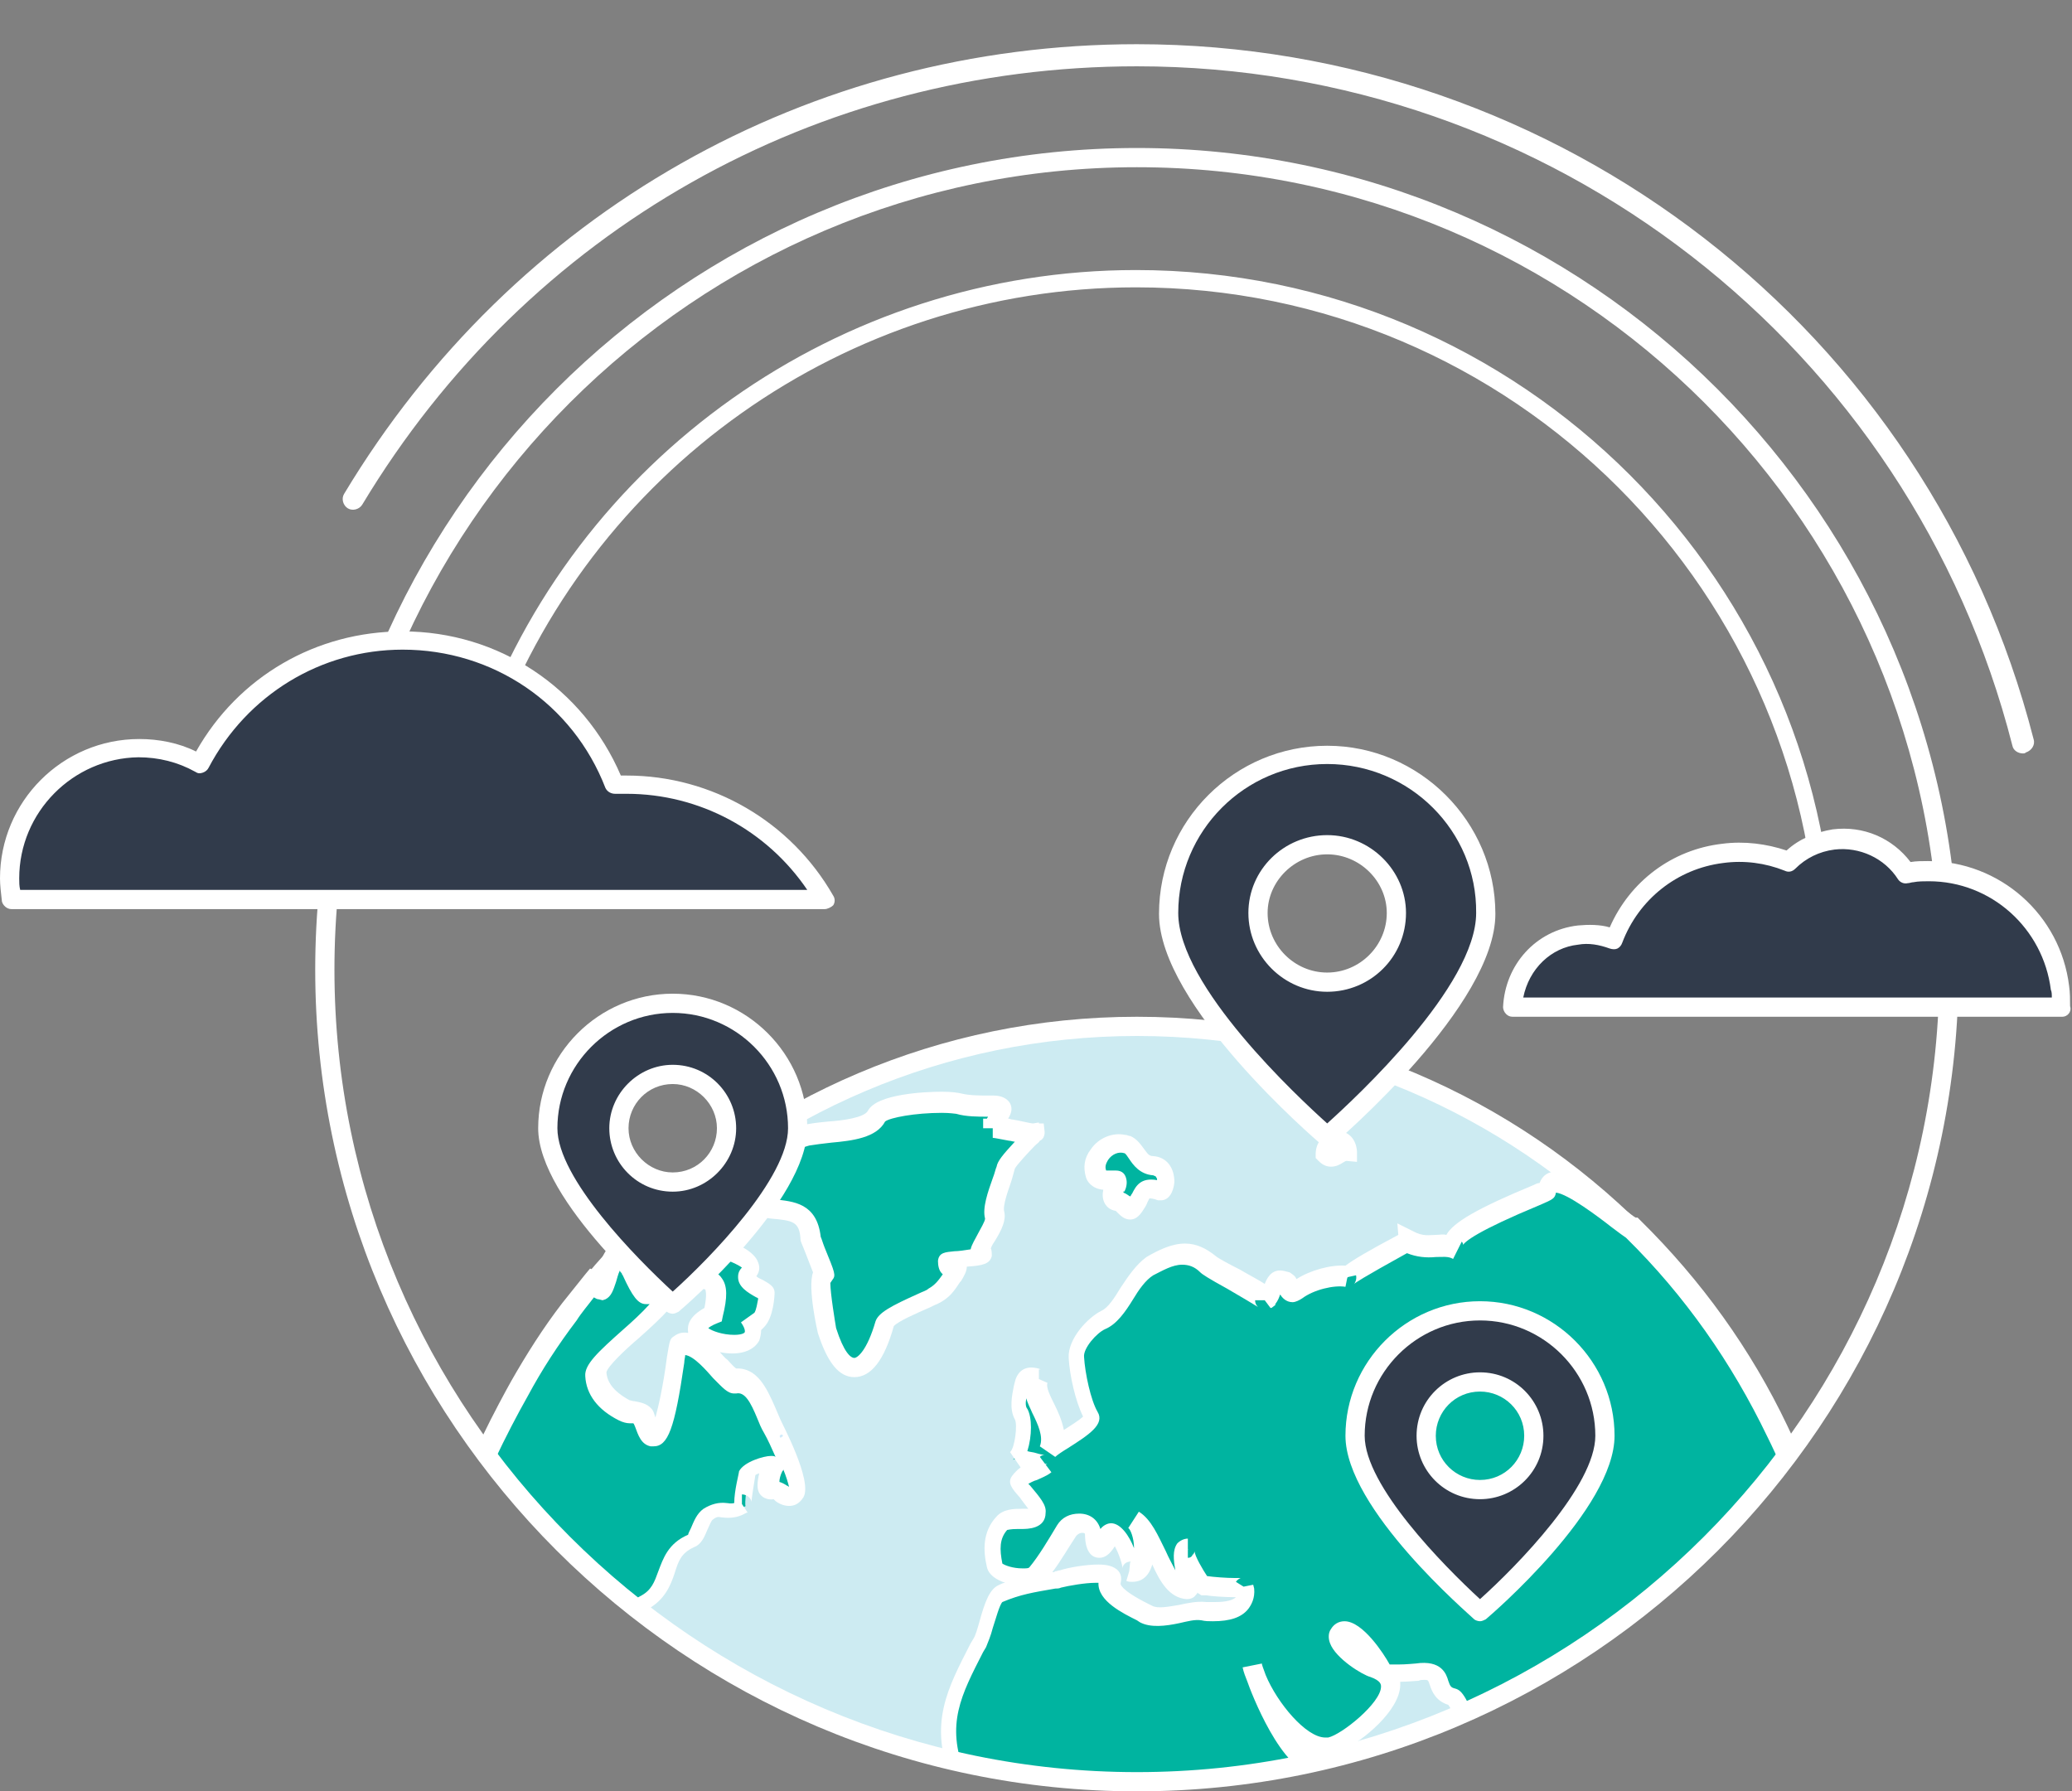 <?xml version="1.0" encoding="utf-8"?>
<!-- Generator: Adobe Illustrator 19.2.1, SVG Export Plug-In . SVG Version: 6.00 Build 0)  -->
<svg version="1.1" id="Layer_1" xmlns="http://www.w3.org/2000/svg" xmlns:xlink="http://www.w3.org/1999/xlink" x="0px" y="0px"
	 viewBox="0 0 215.6 186.4" style="enable-background:new 0 0 215.6 186.4;" xml:space="preserve">
<rect x="0" y="0" width="215.6" height="186.4" fill="#808080" stroke="none"/>
<style type="text/css">
	.st0{clip-path:url(#SVGID_1_);}
	.st1{fill:#CDEBF2;}
	.st2{fill:#FFFFFF;}
	.st3{fill:#69CBDF;}
	.st4{fill:#2D5972;}
	.st5{fill:#00B4A0;}
	.st6{fill:#D1EBFA;}
	.st7{fill:#313B4B;}
</style>
<g>
	<defs>
		<circle id="SVGID_3_" cx="118.3" cy="100.9" r="84.5"/>
	</defs>
	<clipPath id="SVGID_1_">
		<use xlink:href="#SVGID_3_"  style="overflow:visible;"/>
	</clipPath>
	<g class="st0">
		<g>
			<path class="st1" d="M118.3,106.8c-40.6,0-73.6,33-73.6,73.6c0,40.6,33,73.6,73.6,73.6c40.6,0,73.6-33,73.6-73.6
				C191.9,139.9,158.9,106.8,118.3,106.8z"/>
			<path class="st2" d="M118.3,255c-41.1,0-74.6-33.5-74.6-74.6c0-41.1,33.5-74.6,74.6-74.6c41.1,0,74.6,33.5,74.6,74.6
				C192.9,221.6,159.5,255,118.3,255z M118.3,107.8c-40,0-72.6,32.6-72.6,72.6c0,40,32.6,72.6,72.6,72.6c40,0,72.6-32.6,72.6-72.6
				C190.9,140.4,158.4,107.8,118.3,107.8z"/>
		</g>
		<g>
			<g>
				<path class="st3" d="M188.7,200.4c-1.3,0-3.7,1.4-4.6,2.4c-0.6,0.8-3.9,2.5-3.9,3.2c0,0.2-4,3.7-4.1,5.7
					c-0.2,2.4,0.6,7.6,3.4,6.9c3.3-0.8,4.6-5.2,5.9-8.2C186,209.4,189.3,200.4,188.7,200.4C187.8,200.5,188.9,200.4,188.7,200.4z"/>
				<g>
					<path class="st4" d="M179.1,219.8c-0.8,0-1.5-0.3-2.1-1c-1.7-1.8-1.9-5.8-1.8-7.1c0.1-1.7,2-3.7,3.7-5.6
						c0.2-0.2,0.3-0.3,0.4-0.5c0.2-0.7,1.1-1.3,2.5-2.3c0.5-0.4,1.3-0.9,1.5-1.1c0.9-1.1,3-2.3,4.6-2.7c0.1,0,0.2-0.1,0.3-0.1v0
						l0.1,0c0.1,0,0.2,0,0.3,0h1l0.1,1.9l-0.1,0c-0.5,3.1-3.2,9.5-3.3,9.6c-0.2,0.5-0.4,1-0.6,1.5c-1.2,2.9-2.6,6.4-5.9,7.2
						C179.6,219.7,179.3,219.8,179.1,219.8z M181.3,206.3c-0.1,0.3-0.3,0.5-0.9,1.2c-0.8,0.8-3.1,3.2-3.2,4.3
						c-0.1,1.7,0.3,4.6,1.3,5.6c0.4,0.4,0.6,0.4,0.9,0.3c2.3-0.6,3.5-3.5,4.5-6c0.2-0.5,0.4-1.1,0.7-1.6c0.5-1.1,2.3-6,3-8.4
						c-1,0.4-2.1,1.1-2.6,1.7c-0.4,0.4-1.1,0.9-1.9,1.5C182.5,205.4,181.5,206,181.3,206.3z"/>
				</g>
			</g>
			<g>
				<path class="st5" d="M67.2,202.3c-0.1,0.2,2.5,3.1,2.7,3.6c0.8,1.6,0.4,3,0.9,4.6c1.3,3.7-2.2,7.6-0.5,11.4
					c0.7,1.6-0.3,5.4,0,7.7c0.4,3.2,1.6,7.2,5.5,6.4c-2.2,0.4,0.3-6.8,0.3-6.7c0-1.2-0.9-3.3,0-4.4c1-1.2,3.5-2.6,3.9-3.9
					c0.5-1.5-0.1-2.9,2.2-2.9c1,0,1.4-3.1,2-3.5c1.3-1,0.7-3.1,2.3-4c2.1-1.2,2.1-2,2.4-4.5c0.4-3.1,2.8-5.1,3.6-8
					c0.3-4.2-3.7-3.3-6.2-5c-2.1-1.4-2.7-0.7-3.9-2.9c-0.8-1.4-3.3-3.3-4.6-4.3c-1.7-1.3-6.2-4.1-8.3-3.5c-1.5,0.5-5.3,4.5-6.2,0.8
					c-0.3-1.4-2.7-8.8-4.8-6.7c-3.2,3.1-4.7-3.8-1.3-5.9c0.9-0.5,3.4,0.5,3.9-0.2c1.2-1.9,3.7,2.5,4.1,2.6c0.1,0.1,0.9-5.7,2.1-6.3
					c3.1-1.6,1.6-5,5-6.4c0.8-0.3,0.8-2.2,1.7-2.8c1.4-1,2,0.2,3.6-0.8c-0.2,0.1,0.2-3,0.4-3.5c0.2-0.5,2.7-1.3,2.7-0.9
					c0,0.2-1.3,3.4,0,2.9c0.4-0.2,1.7,1.4,2.3,0.3c0.6-1-1.9-6.1-2.5-7.1c-1-1.9-1.7-5-3.9-4.7c-0.8,0.1-3.8-5.1-5.9-3.8
					c-0.2,0.1-1.2,9.7-2.5,9.4c-0.7-0.2-0.9-1.6-1.2-2c-0.4-0.6-1.3-0.3-1.9-0.6c-1.5-0.8-2.9-2-2.9-3.8c-0.1-2,10.7-8.8,7.4-10.2
					c3.1,1.3,5.9-0.9,4.6,4.3c-6.1,2.5,7.2,5.5,3.7,0.4c1.6,2.2,2-2.1,2-2.4c0-0.3-3-1.4-1.9-2.2c1.2-0.9-1.7-2.2-2.2-2.2
					c-0.8,0-4-2.8-5.2-2.1c-1.7,1-1.6-1.9-3.2,0.8c-1.1,1.9,1.4,3.7,0.1,5.1c-0.4,0.4-1.6-2.5-1.7-2.6c-2-3.2-2.4,2-3,2.3
					c-0.4-0.1-0.7-0.3-1.1-0.4c-0.8,1-1.6,2-2.4,3c-1.9,2.5-3.6,5.2-5.2,8c-3.1,5.4-13.5,25.7-6.6,30c0.1,0.1,0.1-1.9,0.2-2
					c0.5-0.4,2,3.5,2.1,3.8c0.5,2.6,1.8,3,4.3,3.8c3.6,1.2,5.6,3.9,8.6,5.6c4,2.1,2.6,3.5,1.6,7.7c-0.2,1,0.9,4.4,1.1,4.4
					C64.1,197.8,67.2,202.3,67.2,202.3C67.1,202.5,67.3,202.1,67.2,202.3z"/>
				<g>
					<path class="st2" d="M74.9,237.1c-2.1,0-4.7-1.3-5.5-7.4c-0.1-1.1,0-2.5,0.1-3.8c0.1-1.4,0.3-3,0-3.7c-1-2.3-0.4-4.5,0.1-6.6
						c0.4-1.7,0.9-3.4,0.4-4.9c-0.3-0.8-0.3-1.5-0.4-2.2c-0.1-0.8-0.1-1.5-0.5-2.2c-0.1-0.2-0.6-0.8-1-1.3c-0.3-0.3-0.5-0.6-0.7-0.9
						l0,0l-0.1-0.1c-0.2-0.3-0.4-0.5-0.6-0.7h0l-0.6-1l0,0c-2.4-3.6-1.9-4.5-1.8-4.9c0,0,0,0,0,0c-0.5-1.2-1-3.4-0.8-4.4
						c0.2-0.8,0.4-1.4,0.5-2c0.8-2.7,0.9-3.2-1.6-4.6c-1.3-0.7-2.5-1.6-3.5-2.5c-1.5-1.2-3-2.4-4.9-3c-2.4-0.8-4.3-1.4-5-4.6
						c-0.1-0.2-0.3-0.8-0.6-1.4c-0.2,0.2-0.4,0.3-0.8,0.3h-0.3l-0.3-0.2c-8.1-5,3.8-27,6.2-31.3c1.6-2.8,3.3-5.5,5.3-8.1
						c0.8-1,1.6-2,2.4-3l0.5-0.6l0.7,0.3c0,0,0.1,0,0.1,0.1c0-0.1,0-0.1,0-0.2c0.4-1.3,0.9-2.9,2.3-2.9c0.6,0,1.1,0.4,1.5,0.8
						c0-0.5,0.1-1.1,0.4-1.7c0.5-0.9,1.1-1.7,2-1.7c0.5,0,0.9,0.3,1.1,0.5c0.1,0,0.2,0.1,0.2,0.1c0,0,0.1,0,0.2-0.1
						c0.3-0.2,0.6-0.2,0.9-0.2c1.1,0,2.3,0.8,3.5,1.5c0.5,0.3,1.1,0.7,1.3,0.7c0.6,0,2.9,0.9,3.3,2.2c0.2,0.5,0.1,1-0.2,1.4
						c0.2,0.2,0.5,0.3,0.7,0.4c0.7,0.4,1.2,0.7,1.2,1.3c0,0.3-0.1,2.6-1.1,3.6c-0.1,0.1-0.2,0.2-0.3,0.3c0,0.4-0.1,0.8-0.2,1.1
						c-0.6,1.1-2.1,1.6-4.1,1.2c0.3,0.3,0.5,0.6,0.8,0.8c0.3,0.3,0.6,0.7,0.9,0.9c2.2-0.1,3.2,2.1,4,3.9c0.2,0.5,0.4,0.9,0.6,1.4
						c0.1,0.3,3.4,6.4,2.4,8.1c-0.5,0.8-1.1,0.9-1.5,0.9c-0.6,0-1.2-0.3-1.5-0.6c0,0-0.1-0.1-0.1-0.1c-0.5,0.1-1.1-0.1-1.4-0.5
						c-0.4-0.5-0.3-1.3-0.1-2.2c-0.2,0.1-0.3,0.1-0.4,0.2c-0.1,0.6-0.4,2.4-0.4,2.8c0-0.3-0.4-0.8-1-0.8l0,1l0.6,0.9c0,0,0,0-0.1,0
						l-0.2,0.1c-0.7,0.4-1.5,0.5-2.3,0.4c-0.3,0-0.5-0.2-1,0.2c-0.2,0.1-0.4,0.7-0.6,1.1c-0.3,0.7-0.6,1.5-1.4,1.8
						c-1.3,0.6-1.6,1.4-2,2.7c-0.4,1.2-1,2.8-2.9,3.8c-0.2,0.2-0.6,1.2-1.3,4.7c-0.2,1.1-0.4,1.7-1.2,1.7h-0.2l-0.2-0.1
						c-0.3-0.1-0.5-0.4-0.9-1c-0.9-1.2-1.5-1.9-1.9-2c-0.5,0.7-1.3,0.7-1.6,0.7c-0.4,0-0.8-0.1-1.2-0.1c-0.4,0-0.8-0.1-1.1-0.1
						c-0.2,0-0.3,0-0.3,0c-1.3,0.8-1.7,2.7-1.3,4c0.1,0.5,0.4,0.8,0.6,0.8c0.1,0,0.4,0,0.9-0.5c0.5-0.5,1.1-0.6,1.5-0.6
						c3,0,5,7.8,5,7.9c0.2,0.8,0.5,0.8,0.6,0.8c0.7,0,1.8-0.8,2.6-1.3c0.7-0.4,1.3-0.8,1.8-1c0.3-0.1,0.7-0.1,1-0.1
						c3.1,0,8,3.6,8.2,3.8c1.9,1.4,4.1,3.2,4.9,4.6c0.6,1.2,0.9,1.3,1.7,1.6c0.5,0.2,1.1,0.5,1.9,1c0.7,0.4,1.6,0.7,2.4,0.9
						c1.9,0.5,4.5,1.3,4.3,5l0,0.2c-0.4,1.4-1.1,2.6-1.8,3.8c-0.8,1.3-1.5,2.6-1.7,4l0,0.1c-0.3,2.4-0.5,3.8-2.9,5.2
						c-0.5,0.3-0.6,0.7-0.8,1.5c-0.2,0.8-0.5,1.8-1.4,2.4c0,0.1-0.2,0.6-0.4,1c-0.4,1.3-0.9,2.7-2.2,2.7c-0.9,0-0.9,0-1,1
						c-0.1,0.4-0.1,0.8-0.2,1.2c-0.3,1.1-1.5,2-2.6,2.9c-0.6,0.5-1.1,0.9-1.4,1.3c-0.3,0.4-0.1,1.5,0,2.3c0.1,0.5,0.2,1,0.2,1.5l0,1
						l-0.3,0c-0.5,1.5-1.2,4.3-0.9,4.9c0-0.1-0.2-0.2-0.3-0.2l0.4,2C75.7,237.1,75.3,237.1,74.9,237.1z M68.4,202.4
						c0.3,0.4,0.8,1,1.2,1.4c0.8,1,1.1,1.4,1.3,1.7c0.6,1.1,0.6,2.1,0.7,3c0,0.6,0.1,1.2,0.3,1.7c0.7,2.1,0.2,4.1-0.3,6
						c-0.5,1.9-0.9,3.6-0.2,5.3c0.5,1.1,0.4,2.8,0.2,4.6c-0.1,1.2-0.2,2.4-0.1,3.3c0.4,3.1,1.2,4.9,2.6,5.5
						c-0.1-1.9,0.8-4.7,1.2-5.7c0-0.3-0.1-0.6-0.2-1c-0.2-1.3-0.6-2.8,0.4-3.9c0.4-0.5,1.1-1,1.7-1.6c0.8-0.6,1.8-1.5,2-2
						c0.1-0.3,0.1-0.6,0.2-0.9c0.2-1,0.4-2.6,2.7-2.7c0.2-0.3,0.4-1,0.6-1.4c0.3-0.9,0.5-1.6,1.1-2c0.3-0.2,0.4-0.7,0.6-1.3
						c0.2-0.9,0.6-2.1,1.8-2.8c1.6-0.9,1.6-1.3,1.9-3.7c0.2-2,1.1-3.5,2-4.9c0.6-1.1,1.2-2.1,1.6-3.2c0.1-1.9-0.8-2.2-2.8-2.8
						c-0.9-0.3-2-0.6-3-1.2c-0.6-0.4-1.1-0.6-1.5-0.8c-1.1-0.5-1.8-0.8-2.7-2.5c-0.5-0.8-1.9-2.2-4.3-4c-1.7-1.3-5.2-3.4-7-3.4
						c-0.2,0-0.3,0-0.4,0.1c-0.2,0.1-0.8,0.4-1.3,0.8c-1.1,0.7-2.3,1.5-3.4,1.6c2.1,1.7,1.6,3.5,0.9,5.8c-0.2,0.6-0.3,1.2-0.5,1.9
						c-0.1,0.6,0.6,3.1,0.9,3.6c-0.1-0.1-0.3-0.4-0.8-0.4l0.1,2c0.3,0,0.5-0.3,0.5-0.5c0,0.2,0.3,1.1,1.2,2.5l0.4,0.6h0.1l0.6,0.9
						l0,0L68.4,202.4L68.4,202.4z M47.9,171.3c1.6,0,3,4.6,3,4.7c0.4,1.9,1.1,2.3,3.6,3.1c2.3,0.7,3.9,2.1,5.5,3.4
						c0.8,0.6,1.5,1.2,2.4,1.8c-0.1-0.2-0.2-0.4-0.2-0.7c-0.6-2.5-2.2-6.1-3-6.3c0,0,0,0-0.1,0.1c-0.7,0.7-1.5,1.1-2.3,1.1
						c-1.2,0-2.1-0.8-2.5-2.3c-0.6-2,0-4.9,2.2-6.3c0.4-0.2,0.8-0.3,1.3-0.3c0.4,0,0.9,0.1,1.3,0.1c0.4,0.1,0.9,0.1,1.1,0.1
						c0.4-0.5,0.9-0.7,1.4-0.7c1,0,1.9,0.8,2.8,1.9c0.6-2.8,1.2-4.4,2.2-4.9c1.2-0.6,1.5-1.5,1.9-2.6c0.5-1.3,1-2.9,3.1-3.8
						c0-0.1,0.2-0.5,0.3-0.7c0.3-0.7,0.6-1.5,1.3-2c0.8-0.5,1.6-0.7,2.4-0.6c0.2,0,0.4,0.1,0.8,0c0-1.3,0.5-3.1,0.5-3.3
						c0.5-1,2.6-1.6,3.3-1.6c0.2,0,0.4,0,0.5,0.1c-0.4-0.9-0.8-1.8-1.2-2.5c-0.3-0.5-0.5-1-0.7-1.5c-0.7-1.7-1.3-2.8-2.2-2.6l-0.2,0
						c-0.7,0-1.2-0.6-2.2-1.6c-0.7-0.8-2-2.3-2.9-2.4c0,0.2-0.1,0.5-0.1,0.8c-1,6.9-1.7,8.7-3.2,8.7l-0.3,0c-1-0.2-1.3-1.2-1.6-2
						c-0.1-0.2-0.1-0.3-0.2-0.4c0,0-0.3,0-0.4,0c-0.3,0-0.7-0.1-1.1-0.3c-2.2-1.1-3.4-2.7-3.5-4.6c-0.1-1.2,1.3-2.5,4-4.9
						c0.8-0.7,1.9-1.7,2.7-2.6l-0.4,0c-0.8,0-1.4-0.8-2.4-3c-0.1-0.1-0.1-0.2-0.1-0.2c-0.1-0.1-0.2-0.2-0.2-0.3
						c-0.2,0.4-0.3,0.9-0.4,1.2c-0.3,0.9-0.5,1.5-1.1,1.8l-0.3,0.1l-0.4-0.1c-0.2,0-0.3-0.1-0.5-0.2c-0.6,0.8-1.3,1.6-1.8,2.4
						c-1.9,2.5-3.6,5.1-5.1,7.9c-4.3,7.6-10.8,21.9-8.2,27.2c0.1-0.2,0.2-0.4,0.4-0.5l0.3-0.2L47.9,171.3z M81.1,154.2
						c0.3,0.1,0.5,0.2,0.8,0.4c0.1,0,0.1,0.1,0.2,0.1c-0.1-0.4-0.3-1.1-0.6-1.8c0,0.1,0,0.1-0.1,0.2
						C81.2,153.5,81.1,153.9,81.1,154.2z M71.1,133.9c-0.4,1.4-2.1,3.1-4.7,5.4c-1.3,1.1-3.2,2.9-3.3,3.5c0.1,1.5,1.5,2.4,2.4,2.9
						c0.1,0,0.3,0.1,0.5,0.1c0.5,0.1,1.3,0.2,1.8,0.8c0.2,0.2,0.3,0.6,0.4,0.9c0.3-1.1,0.8-3.2,1.2-6.3c0.3-1.8,0.3-1.9,0.8-2.2
						c0.4-0.3,0.9-0.4,1.4-0.3c0,0,0,0,0-0.1c-0.1-0.7,0.1-1.6,1.7-2.5c0.3-1.5,0.1-1.8,0.1-1.9c-0.1-0.1-0.8-0.2-1.2-0.2
						C71.9,134,71.5,133.9,71.1,133.9z M73.7,138.2c0.4,0.3,1.5,0.7,2.7,0.7c0.8,0,1.1-0.2,1.1-0.3l0,0c0,0,0.1-0.3-0.4-1l1.4-1
						c0.2-0.3,0.3-1,0.4-1.5c-0.1,0-0.1-0.1-0.2-0.1c-0.9-0.5-1.9-1.1-1.9-2.1c0-0.2,0-0.6,0.4-1c-0.4-0.3-1.1-0.6-1.4-0.7
						c0,0,0,0,0,0c-0.5,0-1.1-0.3-2.2-1c-0.7-0.5-2-1.2-2.5-1.2c-0.3,0.2-0.7,0.3-1.1,0.3c-0.6,0-1-0.2-1.3-0.4
						c-0.1,0.1-0.2,0.3-0.4,0.6c-0.3,0.5-0.1,1,0.2,1.9c0.3,0.8,0.7,1.9,0.2,2.9c0.3-0.4,0.6-0.8,0.6-1c0,0,0,0,0,0.1l0.7-1.8
						c0.8,0.3,1.6,0.4,2.4,0.4c1,0.1,2.1,0.1,2.7,1c0.6,0.8,0.6,2,0.1,4l-0.1,0.5l-0.5,0.2C74.1,137.9,73.8,138.1,73.7,138.2z"/>
				</g>
			</g>
			<g>
				<path class="st3" d="M70.8,126.4c3.5-0.6,2.5-3.5,6-4.9c1.3-0.5,5.4-5.4,6.3-5.3c-1.4-0.2-4.9,2.5-6,3.2
					c-3.2,2.2-6.2,4.6-9.1,7.3C69,126.7,69.9,126.6,70.8,126.4C71.7,126.3,70.3,126.5,70.8,126.4z"/>
				<g>
					<path class="st4" d="M65.3,128l2.1-2c2.9-2.7,6-5.2,9.2-7.4c0.3-0.2,0.7-0.5,1.2-0.8c2.2-1.5,4.2-2.7,5.5-2.6l-0.3,2
						c0.2,0,0.3,0,0.3,0c-0.4,0.2-1.8,1.5-2.7,2.4c-1.6,1.6-2.6,2.5-3.4,2.8c-1.4,0.5-1.9,1.3-2.4,2.2c-0.7,1-1.4,2.2-3.3,2.6
						c-0.2,0.1-0.4,0.1-0.7,0.1c-0.9,0.1-1.8,0.2-2.6,0.3L65.3,128z M73,123.7c-0.7,0.5-1.3,1.1-2,1.7
						C72.1,125.1,72.5,124.5,73,123.7z"/>
				</g>
			</g>
			<g>
				<path class="st5" d="M124.1,218.1c3.2-1.9,5.3-7.2,6.5-10.5c0.8-2.1,1.9-3.7,2.4-6c0.5-2.6-0.2-5.8,1.4-8.1
					c1.1-1.7,2.5-3.1,3.6-4.8c0.5-0.8,2-7.6-0.1-5.5c-2.7,2.8-7.3-8.2-7.6-9.9c0.5,2.9,4.9,9.1,8,8.4c2.2-0.5,9.8-6.7,4.5-8.2
					c-0.8-0.2-4.2-2.4-3.5-3.6c1-1.7,4.2,3.3,4.6,4c0.2,0.4,3.1,0.2,3.5,0.1c3.2-0.5,1.5,2.1,3.7,2.6c0.9,0.2,4.3,10.8,5.1,9.2
					c1.6-3,2.5-7.1,5.4-8.9c3.1-1.9,2.6,1.9,3.8,3.3c1,1.1,3.7,2.6,2.8,4.8c-0.8,1.6,2.9,5.6,3.4,4.8c1.4-1.9-2.7-3.9-2-6.3
					c-0.1,0.4,4.9,3.5,5.2-1c0.1-1.2,1.5-3.3,0.9-4.4c-0.7-1.4,1.4-1.7,2.3-2.6c1.8-1.8,4.1-4.4,3.3-7.1c-0.3-1.2-1.2-2.2-1.4-3.4
					c-0.2-1.3,1.8-1.4,1.6-2.6c0,0.1,1.9,3.1,1.9,3.1c1.7,0.8,2.2-5.7,2.4-6.2c0.4-1,1.6-1.9,2.1-2.7c-0.9-2.6-1.9-5.1-3.1-7.5
					c-3.7-7.8-8.9-15-15.1-21.1c-0.5,0-8.6-7.3-8.9-3.9c0,0.1-12.2,4.5-9.2,6c-1.8-0.9-3,0.4-5.2-0.8c0,0-6.7,3.6-6.2,3.7
					c-1.6-0.3-4,0.4-5.3,1.4c-0.8,0.6-0.9-0.6-1.4-0.8c-1.4-0.7-1,1.1-1.8,1.7c0.2-0.2-5.6-3.2-6-3.7c-2-1.8-3.9-1.1-6,0.2
					c-2,1.2-3,4.8-4.9,5.6c-1.2,0.5-2.9,2.5-2.8,3.9c0.1,1.8,0.8,4.7,1.6,6.1c0.4,0.7-3.5,2.7-4.2,3.4c0.9-2.6-2.3-5.5-1.5-7.3
					c0,0.1-1.3-0.8-1.6,0.5c-0.2,0.9-0.6,2.3-0.1,3.1c0.5,0.9,0.2,4-0.8,4.8c0.6-0.4,3.4,0.6,3.6,0.4c-1,0.7-2.3,0.7-3.2,1.9
					c-0.2,0.2,2.1,2.3,2.1,3.1c0,1.3-2.8,0.2-3.7,1.2c-1.2,1.3-1.1,2.8-0.7,4.5c0.2,1.1,3.9,1.5,4.5,0.8c1-1.3,2.2-3.1,3.1-4.5
					c0.7-1.2,2.7-1,2.7,0.4c0.1,2.7,1.2,1.1,1.7,0.1c0.8-1.5,3,4.2,2,3.9c2.1,0.7,2.2-4.6,0.6-5.5c2.3,1.4,3,7.3,5.5,7.4
					c0.8,0-1.2-4.4,0.2-4.4c-1.1,0,1,3.5,1.6,3.9c0,0,4.4,0.4,4.3,0c0.6,2.8-2.6,2.8-4.3,2.7c-1.9-0.2-4.3,1.1-6,0.3
					c-1-0.5-4.2-1.9-3.8-3.4c0.5-1.5-4.9-0.2-5.7-0.1c-2.3,0.4-3.7,0.6-5.7,1.5c-1,0.4-1.6,4-2.2,5.1c-2.5,4.9-4.4,8.2-2.2,13.9
					c0.7,1.8,2.4,3.8,4.4,4.1c2.6,0.4,3.3-1.4,5.3-1.2c4.8,0.5,3.9,3,4.7,6.8c0.4,2,1.6,4,1.8,6.1c0.3,3.2-0.9,4.8,0.5,8
					C117.8,211.5,118.4,221.4,124.1,218.1C125,217.5,123.1,218.6,124.1,218.1z"/>
				<g>
					<path class="st2" d="M122,219.7L122,219.7c-3.6,0-4.8-4.7-5.6-8.2c-0.2-1-0.5-2-0.7-2.5c-0.9-2.2-0.8-3.8-0.6-5.3
						c0.1-0.9,0.2-1.8,0.1-2.9c-0.1-1-0.5-2.1-0.9-3.2c-0.3-0.9-0.7-1.9-0.9-2.8c-0.2-0.8-0.3-1.6-0.4-2.2c-0.3-2.5-0.5-3.5-3.5-3.8
						c-0.1,0-0.1,0-0.2,0c-0.5,0-0.9,0.2-1.4,0.5c-0.9,0.4-1.9,1-3.7,0.7c-2.4-0.4-4.4-2.7-5.2-4.7c-2.4-6-0.4-9.6,2-14.3l0.3-0.5
						c0.2-0.3,0.4-1,0.6-1.7c0.6-2.2,1.1-3.5,2.1-3.9c0.2-0.1,0.4-0.2,0.6-0.2c-0.9-0.3-1.7-0.8-1.9-1.6c-0.4-1.7-0.5-3.7,1-5.3
						c0.7-0.8,1.9-0.8,2.6-0.8l0.4,0c0.1,0,0.2,0,0.3,0c-0.3-0.4-0.7-0.9-0.9-1.2c-0.8-0.9-1.3-1.5-0.8-2.2c0.3-0.4,0.6-0.7,0.9-0.9
						l-1.1-1.6c0.5-0.4,0.8-2.9,0.5-3.4c-0.6-1.1-0.3-2.5-0.1-3.5l0.1-0.4c0.2-0.9,0.8-1.5,1.7-1.5c0.4,0,0.8,0.1,1,0.2
						c0,0-0.1,0-0.2,0l0,0v1l0.9,0.4c-0.2,0.4,0.3,1.4,0.7,2.2c0.4,0.8,0.8,1.7,1,2.7c0.6-0.4,1.6-1,2-1.4c-0.8-1.6-1.4-4.3-1.5-6.1
						c-0.1-2,2-4.2,3.4-4.9c0.7-0.3,1.4-1.4,2-2.4c0.8-1.2,1.6-2.4,2.7-3.2c1.2-0.7,2.6-1.4,4-1.4c1.2,0,2.2,0.5,3.2,1.3
						c0.2,0.2,1.5,0.9,2.5,1.4c1.2,0.7,2,1.1,2.6,1.5c0.2-0.5,0.6-1.4,1.6-1.4c0.3,0,0.6,0.1,1,0.2c0.3,0.2,0.6,0.4,0.7,0.7
						c1.4-0.9,3.5-1.5,5.1-1.4c0.8-0.6,2.3-1.5,5.5-3.2l-0.1-1.2l1.6,0.8c1.1,0.6,1.7,0.4,2.4,0.4c0.4,0,0.7-0.1,1.1,0
						c0.7-1.3,3.3-2.8,9.1-5.2c0.2-0.1,0.4-0.2,0.6-0.2c0.3-0.8,0.9-1.2,1.8-1.2c1.7,0,4.4,1.9,7.1,4c0.4,0.3,0.9,0.7,1.1,0.8h0.2
						l0.3,0.3c6.3,6.2,11.5,13.4,15.3,21.4c1.2,2.5,2.2,5,3.1,7.6l0.2,0.5l-0.3,0.4c-0.3,0.4-0.6,0.8-1,1.2c-0.4,0.5-0.9,1-1.1,1.4
						c0,0.1-0.1,0.4-0.1,0.8c-0.5,3.3-1.1,6-2.9,6c-0.2,0-0.5-0.1-0.7-0.2c-0.3-0.1-0.9-1.1-1.5-2.1c-0.1,0.1-0.1,0.1-0.2,0.1
						c-0.1,0.1-0.4,0.3-0.4,0.4c0.1,0.5,0.3,1.1,0.6,1.6c0.3,0.5,0.5,1,0.7,1.6c1,3.6-2.2,6.7-3.5,8.1c-0.4,0.4-0.9,0.7-1.4,0.9
						c-0.2,0.1-0.6,0.3-0.8,0.5c0.5,1.1,0,2.4-0.4,3.6c-0.2,0.5-0.4,1.1-0.4,1.4c-0.1,2.1-1.2,3.4-3,3.4c-0.5,0-1-0.1-1.5-0.3
						c0.1,0.2,0.2,0.3,0.3,0.5c0.8,1.1,2,2.7,0.8,4.3c-0.2,0.3-0.6,0.5-1,0.5c-1.3,0-2.9-2.1-3.5-2.9c-0.9-1.4-1.1-2.6-0.7-3.4
						c0.4-0.8-0.2-1.5-1.6-2.7c-0.4-0.3-0.7-0.6-1-1c-0.5-0.6-0.8-1.4-1-2.1c-0.1-0.4-0.4-1.2-0.6-1.3c-0.1,0-0.4,0-0.9,0.4
						c-1.8,1.1-2.8,3.5-3.7,5.7c-0.4,0.9-0.8,1.9-1.3,2.8c-0.2,0.4-0.7,0.7-1.1,0.7c-1.2,0-1.9-1.4-3.7-5.8
						c-0.6-1.3-1.3-3.1-1.7-3.6c-1.3-0.4-1.7-1.4-1.9-2c-0.2-0.6-0.2-0.6-0.6-0.6c-0.2,0-0.4,0-0.6,0.1c-0.3,0-1.1,0.1-1.9,0.1
						c0,0.1,0,0.3,0,0.4c-0.1,2.6-3.8,5.7-6.1,6.8c0,0.1,0.1,0.1,0.1,0.2c0.8,1.4-0.4,6-0.9,6.7c-0.6,0.9-1.3,1.8-1.9,2.6
						c-0.6,0.8-1.2,1.5-1.7,2.3c-0.9,1.3-0.9,3-1,4.8c0,1-0.1,2-0.2,2.9c-0.3,1.6-0.9,3-1.5,4.2c-0.3,0.6-0.6,1.3-0.9,2
						c-1.2,3-3.3,8.6-6.7,10.8l0,0l-0.1,0.1c0,0-0.1,0.1-0.1,0.1l0,0h0l0,0l0,0c0,0,0,0,0,0h0c-0.1,0-0.1,0.1-0.2,0.1l0,0l0,0
						c-0.1,0-0.1,0.1-0.2,0.1C123.4,219.5,122.6,219.7,122,219.7z M109.3,186.8c0.1,0,0.3,0,0.4,0c4.6,0.4,4.9,2.9,5.3,5.5
						c0.1,0.7,0.2,1.3,0.3,2.1c0.2,0.8,0.5,1.7,0.8,2.5c0.4,1.2,0.9,2.4,1,3.6c0.1,1.3,0,2.4-0.1,3.4c-0.2,1.4-0.3,2.6,0.5,4.3
						c0.3,0.7,0.5,1.7,0.8,2.8c0.7,2.7,1.6,6.7,3.7,6.7l0,0c0.4,0,0.9-0.2,1.5-0.5l0.2-0.1c2.9-1.8,4.9-7.1,6-9.9
						c0.3-0.8,0.6-1.5,0.9-2.1c0.6-1.2,1.1-2.3,1.4-3.7c0.1-0.8,0.2-1.7,0.2-2.6c0.1-1.9,0.1-4.1,1.3-5.8c0.6-0.8,1.2-1.6,1.8-2.4
						c0.7-0.8,1.3-1.6,1.8-2.5c0.3-0.5,0.7-2.5,0.8-3.8c-0.4,0.2-0.8,0.3-1,0.3c-3.5,0-6.8-8.7-7.1-9.6c-0.2-0.5-0.4-1-0.5-1.5
						l2-0.4c0,0.1,0.1,0.4,0.4,1.2c1.2,2.9,4.2,6.5,6.2,6.5c0.1,0,0.2,0,0.3,0c1.4-0.3,5.5-3.6,5.5-5.3c0-0.2,0-0.6-1.1-1
						c-0.8-0.2-3.6-1.9-4.2-3.5c-0.2-0.5-0.2-1.1,0.1-1.5c0.3-0.5,0.8-0.8,1.4-0.8c1.9,0,4.1,3.4,4.7,4.5c0.2,0,0.4,0,0.9,0
						c0.8,0,1.7-0.1,1.8-0.1c2.7-0.4,3.2,1.1,3.4,1.8c0.2,0.6,0.3,0.7,0.7,0.8c0.8,0.2,1.2,1,2.8,4.7c0.5,1.1,1.2,2.9,1.8,3.9
						c0.2-0.5,0.5-1,0.7-1.6c1.1-2.6,2.2-5.2,4.5-6.7c0.7-0.5,1.4-0.7,1.9-0.7c1.7,0,2.2,1.7,2.5,2.8c0.2,0.5,0.3,1.1,0.6,1.4
						c0.2,0.2,0.5,0.5,0.8,0.8c0.8,0.7,2,1.7,2.3,3.1l1.2,0.3c0.1-0.4-0.1-0.7-0.1-0.7c0.2,0.2,1.4,0.9,2.3,0.9c0.3,0,0.9,0,1-1.5
						c0-0.6,0.3-1.2,0.5-1.9c0.2-0.5,0.6-1.7,0.5-1.9c-0.9-1.8,0.8-2.7,1.6-3.2c0.4-0.2,0.7-0.4,0.9-0.6c1.7-1.7,3.6-4,3-6.1
						c-0.1-0.4-0.3-0.8-0.6-1.3c-0.3-0.7-0.7-1.4-0.8-2.2c-0.2-1.2,0.7-1.8,1.2-2.2c0.1-0.1,0.4-0.3,0.4-0.4c0,0,0,0,0,0l1-0.2
						l0.9-0.5c0.1,0.2,0.9,1.4,1.4,2.2c0.3-0.7,0.6-2,0.9-3.9c0.1-0.8,0.2-1.1,0.3-1.3c0.3-0.7,0.9-1.3,1.4-1.9
						c0.2-0.2,0.4-0.4,0.5-0.6c-0.8-2.3-1.8-4.7-2.9-6.9c-3.7-7.7-8.6-14.7-14.7-20.7c-0.3-0.2-0.7-0.5-1.5-1.1
						c-1.4-1.1-4.6-3.5-5.8-3.6c0,0,0,0,0,0c-0.1,0.6-0.3,0.7-1.7,1.3c-6.5,2.7-7.8,3.8-8,4.2c0.1-0.1,0-0.3-0.1-0.4l-0.9,1.8
						c-0.5-0.3-1.1-0.2-1.8-0.2c-1,0.1-2,0-3-0.4c-4.7,2.6-5.4,3.1-5.5,3.2c0.1-0.1,0.3-0.5,0.2-0.9l-0.9,0.2l-0.2,1
						c-1.2-0.2-3.3,0.3-4.5,1.2c-0.3,0.2-0.7,0.4-1,0.4c-0.7,0-1.1-0.5-1.3-0.8c-0.1,0.3-0.2,0.6-0.5,1l0,0.1l-0.4,0.3
						c0,0,0,0-0.1,0l-0.6-0.8l-1,0c0,0.4,0.2,0.6,0.3,0.7c-0.3-0.2-2-1.2-3.2-1.9c-2-1.1-2.6-1.5-2.8-1.7c-0.6-0.6-1.2-0.8-1.9-0.8
						c-1,0-2,0.6-3,1.1c-0.8,0.5-1.5,1.5-2.1,2.5c-0.8,1.3-1.7,2.6-2.9,3.1c-0.9,0.4-2.3,2-2.2,2.9c0.1,1.7,0.7,4.5,1.4,5.7
						c0.8,1.3-0.9,2.4-3.1,3.8c-0.5,0.3-1.1,0.7-1.3,0.9l-1.6-1.1c0.4-1-0.2-2.3-0.8-3.5c-0.2-0.5-0.5-1-0.6-1.5
						c-0.1,0.4-0.1,0.9,0.1,1.1c0.5,0.9,0.5,2.8,0,4.4c0.3,0.1,0.6,0.1,0.9,0.2c0.3,0.1,0.8,0.2,0.9,0.2h0c-0.1,0-0.3,0-0.5,0.2
						l1.2,1.6c-0.5,0.4-1.1,0.6-1.5,0.8c-0.4,0.1-0.7,0.3-0.9,0.4c0.1,0.1,0.1,0.1,0.2,0.2c1,1.2,1.7,2,1.6,2.8
						c0,1.7-1.9,1.7-2.5,1.7l-0.4,0c-0.8,0-1,0.1-1.1,0.1c-0.8,0.9-0.8,2-0.5,3.5c0.3,0.2,1.1,0.5,2.1,0.5c0.4,0,0.6,0,0.7-0.1
						c1-1.2,2-2.9,2.9-4.4c0.5-0.8,1.3-1.2,2.3-1.2c1.1,0,1.9,0.6,2.2,1.6c0.4-0.5,0.9-0.6,1.1-0.6c1,0,1.9,1.3,2.4,2.6c0,0,0,0,0,0
						c0-1.1-0.4-2-0.6-2.1l0,0l1.1-1.7c0,0,0,0,0,0c1.3,0.8,2,2.5,2.8,4.1c0.3,0.7,0.7,1.4,1,2c-0.2-1.1-0.3-2.1,0.2-2.8
						c0.3-0.3,0.7-0.5,1.1-0.5l0,0c0,0,0,0,0,0v2c0,0,0,0,0,0c0.3,0,0.5-0.2,0.5-0.4c0,0,0,0.1,0,0.1c0,0,0,0,0,0
						c0.2-0.2,0.2-0.4,0.2-0.4c0,0.5,0.9,2,1.3,2.6c0.7,0.1,2,0.2,2.9,0.2c0.4,0,0.5,0,0.6,0c0,0-0.3,0.1-0.5,0.4l0.8,0.5l1-0.2v0
						l0,0c0,0,0,0,0,0l0.1,0.4l0,0c0.1,1-0.3,1.7-0.6,2.1c-0.7,0.9-1.9,1.3-3.7,1.3c-0.4,0-0.8,0-1.2-0.1c-0.7-0.1-1.4,0.1-2.3,0.3
						c-1.4,0.3-3,0.5-4.1-0.1l-0.3-0.2c-1.4-0.7-4.1-2-4-3.9c-0.1,0-0.2,0-0.3,0c-1.1,0-2.8,0.3-3.6,0.5c-0.2,0.1-0.4,0.1-0.6,0.1
						c-2.3,0.4-3.6,0.6-5.5,1.4c-0.3,0.3-0.7,1.8-1,2.7c-0.2,0.8-0.5,1.5-0.7,2l-0.3,0.5c-2.3,4.5-3.9,7.5-1.9,12.6
						c0.6,1.5,2.1,3.2,3.6,3.4c1.1,0.2,1.7-0.2,2.5-0.5C107.6,187.1,108.3,186.8,109.3,186.8z M169.3,186.2c0.3,0.7,0.8,1.4,1.3,1.9
						c-0.1-0.2-0.3-0.5-0.6-0.9C169.7,186.9,169.5,186.5,169.3,186.2z M114.3,162.8c0.7,0,1.6,0.1,2.1,0.7c0.3,0.4,0.3,0.8,0.2,1.3
						c0,0-0.1,0.6,2.9,2.1l0.4,0.2c0.6,0.3,1.6,0.1,2.8-0.1c0.9-0.2,1.9-0.4,2.8-0.3c0.3,0,0.6,0,1,0c1.1,0,1.8-0.2,2.1-0.5
						c0,0,0,0,0,0c-1.1,0-2.6-0.1-3.1-0.2l-0.5,0l-0.3-0.2c0,0-0.1,0-0.1-0.1c0,0.1-0.1,0.2-0.2,0.3c-0.2,0.3-0.6,0.4-0.9,0.4
						c-1.8-0.1-2.8-1.8-3.6-3.6c-0.5,1.7-1.6,1.8-2.1,1.8c-0.2,0-0.4,0-0.6-0.1l0,0l0.3-1l0.1-1c-0.5,0-0.8,0.4-0.8,0.7
						c0-0.4-0.4-1.6-0.8-2.3c-0.5,0.8-1,1.2-1.6,1.2c-1.4,0-1.5-1.8-1.5-2.4c0-0.1,0-0.2-0.3-0.2c-0.2,0-0.4,0.1-0.6,0.3
						c-0.8,1.2-1.6,2.6-2.5,3.8c0.1,0,0.2,0,0.3-0.1c0.2,0,0.3-0.1,0.5-0.1C111.2,163.1,113,162.8,114.3,162.8z"/>
				</g>
			</g>
			<g>
				<path class="st3" d="M184.7,184.6c0.1,0.1,4-2.1,0.7-3.5c-0.6-0.3-1,1.2-1.4,1.4C182.4,183.4,184.3,183.7,184.7,184.6
					C184.8,184.8,184.7,184.4,184.7,184.6z"/>
				<g>
					<path class="st4" d="M185.3,185.7l-1.2,0l-0.3-0.6c-0.1-0.1-0.3-0.3-0.5-0.4c-0.4-0.3-1-0.8-1-1.6c0.1-0.8,0.7-1.2,1.1-1.4
						c0.1-0.1,0.1-0.2,0.2-0.3c0.3-0.6,0.8-1.3,1.6-1.3c0.2,0,0.4,0,0.5,0.1c1.9,0.9,2,2.1,1.9,2.7c-0.2,1.1-1.4,2-2.2,2.5
						L185.3,185.7z M184.8,183.2c0.1,0,0.1,0.1,0.2,0.1c0.4-0.3,0.8-0.7,0.8-0.9c0,0-0.1-0.1-0.3-0.2c0,0-0.1,0.1-0.1,0.1
						C185.2,182.7,185.1,183,184.8,183.2z"/>
				</g>
			</g>
			<g>
				<path class="st3" d="M183.7,192.4c0.1,0-1.2-3.1-2.3,0.4c-0.9,2.7,2.2,1.5,2.2,1.9C183.6,194.2,182.8,192.7,183.7,192.4
					C183.9,192.3,183.4,192.5,183.7,192.4z"/>
				<g>
					<path class="st4" d="M182.6,195.6c-0.4,0-1.4,0-2-0.8c-0.4-0.6-0.5-1.3-0.2-2.3c0.2-0.6,0.8-2.4,2.2-2.4c0.4,0,1,0.2,1.5,0.9
						c0.1,0.1,0.1,0.2,0.2,0.3h0.3l0.3,1.6l-0.6,0.2c0,0.2,0.1,0.5,0.2,0.7c0.1,0.3,0.2,0.6,0.2,0.8v0h-2h1l-1,0.1c0,0,0,0,0,0
						c0,0.5,0.5,0.8,0.7,0.8l-0.3,0C182.9,195.6,182.8,195.6,182.6,195.6z"/>
				</g>
			</g>
			<g>
				<path class="st3" d="M180.6,191c0.9-6.9-4.9-1.1-5.3,2c-0.2,1.2,2.5,2.3,3.5,2C180.2,194.5,180.5,192.2,180.6,191
					C180.7,190.5,180.6,191.5,180.6,191z"/>
				<g>
					<path class="st4" d="M178.4,196L178.4,196c-1.1,0-2.7-0.6-3.6-1.6c-0.5-0.6-0.6-1.2-0.5-1.6c0.3-2.2,3.1-6.1,5.4-6.1
						c0.5,0,1,0.2,1.4,0.6c0.6,0.7,0.8,1.8,0.6,3.5c0,0.2,0,0.3-0.1,0.5c-0.2,1.3-0.6,3.9-2.4,4.5C179,196,178.7,196,178.4,196z
						 M179.6,188.8c-0.9,0.2-3,2.7-3.3,4.4c0.1,0.2,1.3,0.9,2.1,0.9c0.1,0,0.1,0,0.1,0c0.3-0.1,0.8-0.6,1.1-3.2
						C179.8,189.5,179.7,189,179.6,188.8z"/>
				</g>
			</g>
			<g>
				<path class="st3" d="M174.6,196.4c-0.8-0.2-1.4-0.1-1.9,0.5c-0.1,0.6,5.5,1.1,5.8,1.3C177.4,197.4,175.9,196.8,174.6,196.4z"/>
				<g>
					<path class="st4" d="M178.1,199.1c-0.2-0.1-1-0.2-1.7-0.3c-3.3-0.5-4.1-0.7-4.5-1.3l-0.2-0.4l0.2-0.7l0.2-0.2
						c0.8-0.9,1.8-1.1,2.9-0.8l0.3,0.1c1.3,0.5,2.8,1,3.9,1.9l-0.6,0.8L178.1,199.1z"/>
				</g>
			</g>
			<g>
				<path class="st3" d="M181.3,175c0.3-0.4-0.4-2-0.7-1.7C180.3,173.7,180.5,176,181.3,175C181.6,174.6,181,175.3,181.3,175z"/>
				<g>
					<path class="st4" d="M180.9,176.2L180.9,176.2c-0.2,0-0.8-0.1-1.2-0.8c-0.3-0.7-0.5-2.1,0.1-2.8l0.3-0.4l0.5,0
						c0.8,0,1.1,0.7,1.3,1c0.1,0.2,0.2,0.4,0.3,0.7h0.2l0,1c0,0.3-0.2,0.7-0.5,1C181.5,176.1,181.2,176.2,180.9,176.2z"/>
				</g>
			</g>
			<g>
				<path class="st3" d="M183.3,178.6c0.7-1.8-3.3-0.6-1.2,1.2C182.6,179.7,183.1,179.3,183.3,178.6
					C183.5,178.2,183.1,179.1,183.3,178.6z"/>
				<g>
					<path class="st4" d="M181.8,180.9l-0.4-0.3c-1.2-1-0.9-2-0.8-2.4c0.4-0.9,1.4-1.4,2.2-1.4c0.6,0,1.1,0.2,1.3,0.7
						c0.2,0.2,0.4,0.7,0.2,1.3c0,0.1,0,0.1,0,0.1l0,0l0,0c0,0,0,0.1,0,0.1c-0.3,0.9-1,1.5-1.9,1.8L181.8,180.9z"/>
				</g>
			</g>
			<g>
				<path class="st3" d="M187,191.9c0.9,0.6,2.8,0.3,2.8-0.8C188.9,190.5,186.9,190.6,187,191.9z"/>
				<g>
					<path class="st4" d="M188.1,193.2L188.1,193.2c-0.6,0-1.3-0.2-1.7-0.5l-0.4-0.3l0-0.5c0-0.6,0.1-1.1,0.5-1.4
						c0.5-0.5,1.2-0.8,2-0.8c0.7,0,1.3,0.2,1.8,0.5l0.5,0.3l0,0.6C190.7,192.3,189.6,193.2,188.1,193.2z"/>
				</g>
			</g>
			<g>
				<path class="st3" d="M186.5,165.7c-0.4,0.2-1.1,2.1-0.6,2.4c0.5,0.3,1.7-2.1,2.6-1.5c2.2,1.6,1.4-3,1.3-3.4
					C188.8,164.1,187.7,164.9,186.5,165.7C186.2,165.9,187,165.3,186.5,165.7z"/>
				<g>
					<path class="st4" d="M186,169.1c-0.2,0-0.5-0.1-0.7-0.2c-0.2-0.1-0.6-0.5-0.6-1.2c0-0.7,0.3-1.8,0.8-2.4
						c0.1-0.1,0.2-0.3,0.3-0.4l0,0l0,0c0,0,0.1,0,0.1-0.1l0,0l0,0l0,0l0,0l0,0c0,0,0,0,0,0c1.1-0.8,2.2-1.6,3.3-2.4l1.2-0.9l0.4,1.5
						c0,0,0.7,3.1-0.3,4.3c-0.5,0.7-1.5,0.8-2.4,0.2c-0.1,0.1-0.4,0.4-0.6,0.6C187.1,168.7,186.7,169.1,186,169.1z M188.4,165.5
						c0.2,0,0.4,0.1,0.6,0.2c0-0.2,0-0.4,0-0.7C188.9,165.2,188.7,165.4,188.4,165.5z"/>
				</g>
			</g>
			<g>
				<path class="st3" d="M167.1,188.3C167.1,188.3,167.1,188.3,167.1,188.3C166.9,188.1,166.9,188.1,167.1,188.3z"/>
				<g>
					<polygon class="st4" points="170.2,189.3 166.7,189.3 166.4,189 165.8,188.6 166.2,187.2 167.3,187.2 					"/>
				</g>
			</g>
			<g>
				<path class="st3" d="M172.4,193.2c-0.6-1.5-2.1-2.4-3-3.8c-1-1.7-1.6-0.7-2.3-1.2c1.7,1.2,2.4,2.6,3.3,4.4
					C171,194.1,173.5,195.7,172.4,193.2C172.1,192.5,172.7,193.9,172.4,193.2z"/>
				<g>
					<path class="st4" d="M172.4,195.5L172.4,195.5c-1.1,0-2.5-1.4-2.9-2.4c-0.8-1.7-1.5-3-3-4l1.1-1.6c0,0,0,0,0.1,0
						c0.1,0,0.2,0,0.3,0c0.9,0,1.6,0.5,2.2,1.5c0.3,0.5,0.8,1,1.2,1.5c0.6,0.6,1.2,1.2,1.6,2c0.2,0.2,0.3,0.5,0.3,0.7
						c0.2,0.6,0.4,1.3,0,1.9C173.2,195.3,172.8,195.5,172.4,195.5z"/>
				</g>
			</g>
			<g>
				<path class="st3" d="M157.2,185.4c-0.3,0.6,1.4,1.7,1.5,1.4C159.1,186.1,158,183.8,157.2,185.4
					C156.9,186,157.4,184.9,157.2,185.4z"/>
				<g>
					<path class="st4" d="M158.6,187.9c-0.8,0-1.8-0.8-2.2-1.4c-0.1-0.1-0.2-0.3-0.2-0.4l0,0c-0.2-0.4-0.1-0.7,0-1l0,0l0-0.1
						c0,0,0-0.1,0-0.1l0,0h0c0,0,0,0,0,0l0,0c0,0,0-0.1,0-0.1l0,0l0,0c0,0,0.1-0.1,0.1-0.1c0.5-0.7,1-0.8,1.4-0.8
						c0.6,0,1.1,0.3,1.5,1c0.4,0.7,0.7,1.7,0.3,2.5l-0.3,0.5L158.6,187.9z"/>
				</g>
			</g>
			<g>
				<path class="st3" d="M134.9,211.1c0.4,3,3.2-1.9,3.2-3.2c0-0.7,0.6-1.5,0.8-2.2c0.3-1.4-0.7-2.8-0.7-4.2c0,0.8-2.9,2.8-3.2,4.1
					C134.5,207.5,134.7,209.1,134.9,211.1C135,211.6,134.9,210.5,134.9,211.1z"/>
				<g>
					<path class="st4" d="M135.5,213c-0.4,0-1.3-0.2-1.5-1.7h0l0-0.1c0,0,0,0,0,0h0l0-0.1l0,0l-0.1-0.6c-0.2-1.7-0.4-3.3,0.1-5.2
						c0.2-0.9,1.2-1.9,2.1-2.8c0.4-0.4,1-1,1.1-1.3c0,0,0,0.1,0,0.2l2-0.1l-0.6,0l0.6,0l-0.4,0l0.4,0c0,0.4,0.2,1,0.3,1.5
						c0.3,0.9,0.6,1.9,0.4,2.9c-0.1,0.4-0.3,0.8-0.4,1.2c-0.1,0.3-0.3,0.6-0.3,0.8C139.1,209,137.3,213,135.5,213z M137.7,203.8
						c-0.1,0.1-0.1,0.1-0.2,0.2c-0.5,0.5-1.5,1.5-1.6,1.8c-0.4,1.5-0.2,2.9,0,4.5l0,0.2c0.6-0.8,1.2-2.2,1.3-2.6
						c0-0.6,0.3-1.2,0.5-1.7c0.1-0.3,0.2-0.5,0.3-0.7C138,205,137.8,204.4,137.7,203.8z"/>
				</g>
			</g>
			<g>
				<path class="st3" d="M80.7,232c0.3,0,0.7,0,1,0C81.9,230.9,80.6,231.1,80.7,232z"/>
				<g>
					<path class="st4" d="M82.5,233h-2.8l-0.1-0.9c0-0.5,0.1-1,0.5-1.3c0.6-0.6,1.7-0.6,2.2,0c0.2,0.3,0.4,0.7,0.3,1.4L82.5,233z
						 M80.8,232c0.1,0.2,0.6,0.3,0.8,0.1c0,0,0.1-0.1,0.1-0.1l-0.2,0L80.8,232z"/>
				</g>
			</g>
			<g>
				<path class="st5" d="M107.6,118.1c-0.4,0-4.2-0.9-4.2-0.8c0-0.5,2-2.2,0.1-2.2c-1.1,0-2.6,0-3.6-0.3c-1.2-0.4-8-0.1-8.6,1.2
					c-0.9,1.8-5.2,1.5-7.3,2c-1.4,0.4-2.7,0.9-3.4,2.3c-0.8,1.8-2.2,0.9-3.4,2.1c-0.7,0.6,3.1,1.2,3.2,1.2c-1.2-0.5-3.4,1.8-0.5,2.1
					c2.4,0.2,4.3,0.1,4.5,3.2c0,0.2,1.6,3.8,1.4,3.7c-0.8-0.3,0.2,5.4,0.3,5.7c1.8,5.7,4.4,4.7,6-0.6c0.2-0.8,3.9-2.2,5-2.8
					c1-0.5,1.4-1.1,2.1-2.1c1.2-1.8-0.6-0.2-0.5-1.7c0-0.1,4.1-0.2,3.4-0.7c-0.6-0.4,1.6-2.9,1.4-3.9c-0.3-1.3,0.9-3.9,1.2-5.1
					C104.9,120.9,107.8,118.1,107.6,118.1C107.2,118.1,108.1,118,107.6,118.1z"/>
				<g>
					<path class="st2" d="M88.9,143.3c-1.6,0-2.8-1.5-3.8-4.6c0,0-1.1-4.7-0.5-6.3c-0.2-0.5-0.5-1.3-0.7-1.8
						c-0.5-1.3-0.6-1.4-0.6-1.6c-0.1-1.9-0.8-2-3.1-2.2l-0.6-0.1c-2.2-0.2-2.4-1.5-2.3-1.9c0-0.2,0.1-0.5,0.2-0.7
						c-1-0.3-1.3-0.7-1.5-1.1c-0.1-0.4,0-0.9,0.3-1.2c0.7-0.7,1.5-0.9,2.1-1c0.6-0.1,0.9-0.2,1.1-0.8c0.8-1.8,2.4-2.4,4-2.9
						c0.7-0.2,1.7-0.3,2.7-0.4c1.5-0.1,3.7-0.4,4.1-1.1c0.9-1.8,6.1-2,7.7-2c1,0,1.7,0.1,2.1,0.2c0.8,0.2,2,0.2,2.9,0.2l0.4,0
						c0.8,0,1.4,0.3,1.7,0.8c0.3,0.6,0.1,1.1-0.2,1.6c0.2,0,0.3,0.1,0.5,0.1c0.7,0.1,1.8,0.4,2.1,0.4l0.6-0.1l0,0.1h0.5l0.1,0.9
						c0,0.1,0,0.7-0.5,0.9c-0.1,0.2-0.3,0.3-0.5,0.5c-0.5,0.5-1.9,2-2.1,2.4c-0.1,0.3-0.2,0.8-0.4,1.4c-0.3,0.9-0.9,2.5-0.7,3.1
						c0.2,0.9-0.3,1.9-0.9,2.9c-0.2,0.3-0.4,0.6-0.5,0.9c0.1,0.2,0.1,0.5,0.1,0.8c-0.2,0.8-0.9,1-2.6,1.1c0,0.5-0.3,1-0.6,1.5
						l-0.1,0.1c-0.6,0.9-1.1,1.7-2.4,2.3c-0.3,0.1-0.6,0.3-1.1,0.5c-0.9,0.4-3,1.3-3.4,1.8C92,141.6,90.6,143.3,88.9,143.3z
						 M86.4,133.5c0,1.1,0.5,4.1,0.6,4.7c0.8,2.5,1.5,3.1,1.9,3.1c0.3,0,1.3-0.7,2.2-3.8c0.3-0.9,1.6-1.6,4.5-2.9
						c0.4-0.2,0.8-0.3,1-0.5c0.7-0.4,1-0.8,1.5-1.5c0,0-0.1-0.1-0.1-0.1c-0.3-0.3-0.4-0.8-0.4-1.3c0.1-0.9,0.8-0.9,1.7-1
						c0.4,0,1.1-0.1,1.7-0.2c0.1-0.5,0.5-1.1,0.8-1.7c0.2-0.4,0.7-1.2,0.7-1.5c-0.3-1.1,0.3-2.8,0.8-4.2c0.2-0.5,0.3-1,0.4-1.2
						c0.1-0.6,0.7-1.3,1.9-2.6c-0.2,0-0.4-0.1-0.6-0.1c-0.6-0.1-1.5-0.3-1.7-0.3l0-1l-1,0v0l0-1l0.4,0c0-0.1,0.1-0.1,0.1-0.2
						c-1,0-2.3,0-3.3-0.3c-0.1,0-0.6-0.1-1.5-0.1c-2.8,0-5.4,0.5-5.9,0.9c-0.9,1.7-3.4,2-5.6,2.2c-0.9,0.1-1.7,0.2-2.3,0.3
						c-1.4,0.4-2.3,0.8-2.7,1.7c-0.5,1.1-1.2,1.5-1.9,1.7c0.1,0,0.3,0.1,0.5,0.1c0.2,0,0.4,0.1,0.6,0.1c0,0,0,0,0,0l-0.4,0.9l-0.2,1
						l-0.2,0c-0.1,0-0.2,0-0.2,0.1c0.1,0,0.2,0,0.3,0l0.5,0c2.1,0.2,4.5,0.4,4.9,3.9c0.1,0.2,0.2,0.6,0.4,1.1
						c1.1,2.7,1.2,2.9,0.8,3.4L86.4,133.5z"/>
				</g>
			</g>
			<g>
				<path class="st5" d="M117.2,119.1c-1.8-0.6-3.8,1.4-3.2,3.1c0.4,1.1,2,0.3,2.1,0.6c0.1,0.6-0.9,2.1,0.2,2.3
					c0.7,0.1,1,1.6,1.7,0.5c1-1.5,0.7-2.2,2.8-1.6c0.5,0.1,1-2.4-0.8-2.6C118.3,121.1,118.4,119.4,117.2,119.1
					C116.7,118.9,117.7,119.2,117.2,119.1z"/>
				<g>
					<path class="st2" d="M117.6,126.9c-0.6,0-1-0.4-1.3-0.7c-0.1-0.1-0.1-0.1-0.2-0.2c-0.6-0.1-0.9-0.4-1.1-0.7
						c-0.3-0.5-0.3-1-0.2-1.5c-1.2-0.1-1.7-0.9-1.8-1.3c-0.3-1-0.2-2,0.5-2.9c0.8-1.2,2.3-1.8,3.6-1.5h0.1l0.3,0.1c0,0,0,0,0,0v0v0
						h0l0,0c0,0,0,0,0,0l0,0c0,0,0,0,0,0l0.1,0l0,0c0,0,0,0,0,0c0.7,0.3,1.1,0.9,1.4,1.3c0.4,0.5,0.5,0.8,1,0.8
						c1.4,0.1,2.2,1.2,2.2,2.7c-0.1,1.1-0.6,1.9-1.4,1.9l0,0l-0.3,0c-0.5-0.2-0.8-0.2-0.9-0.2c0,0-0.1,0.2-0.2,0.4
						c-0.1,0.3-0.3,0.6-0.5,0.9C118.5,126.6,118.1,126.9,117.6,126.9z M116.9,124.1c0.3,0.1,0.5,0.3,0.7,0.4
						c0.1-0.1,0.1-0.2,0.2-0.3c0.4-0.8,0.9-1.7,2.6-1.4c0-0.1,0-0.2-0.1-0.3c0-0.1-0.1-0.1-0.3-0.2c-1.4-0.1-2.1-1.1-2.5-1.7
						c-0.2-0.3-0.4-0.6-0.5-0.6c-0.6-0.2-1.3,0.1-1.7,0.7c-0.1,0.2-0.4,0.6-0.2,1.1c0.1,0,0.4,0,0.5,0c0.2,0,0.4,0,0.5,0
						c0.7,0,1,0.4,1.1,0.9c0.1,0.4,0,0.9-0.2,1.3C116.9,123.9,116.9,124,116.9,124.1z M116.9,119.9L116.9,119.9l0.3-0.9L116.9,119.9
						z"/>
				</g>
			</g>
			<g>
			</g>
			<g>
				<path class="st3" d="M137.9,120.1c0.9,0.9,1.3-0.4,2.3-0.3C140.2,118.1,137.8,118.7,137.9,120.1z"/>
				<g>
					<path class="st2" d="M138.5,121.4c-0.5,0-0.9-0.2-1.3-0.6l-0.3-0.3l0-0.4c0-0.6,0.2-1.2,0.6-1.6c0.4-0.5,1.1-0.8,1.7-0.8
						c1.1,0,1.9,0.8,2,2.1l0,1.1l-1.1-0.1h0c-0.1,0-0.2,0.1-0.4,0.2C139.4,121.2,139,121.4,138.5,121.4z"/>
				</g>
			</g>
			<g>
				<path class="st3" d="M72.9,178.9c0,0.9,2.2-0.7,1-0.7C73.5,178.2,73.2,178.5,72.9,178.9z"/>
				<g>
					<path class="st4" d="M73.2,180.1L73.2,180.1c-0.7,0-1.2-0.5-1.2-1.3v-0.3l0.2-0.2c0.4-0.6,0.9-1,1.6-1.2l0.2,0
						c0.7,0,1.1,0.4,1.2,0.6c0.2,0.4,0.2,0.8,0,1.2C74.8,179.5,73.9,180.1,73.2,180.1z M73.5,178.9h0.4c0-0.3-0.3-0.7-0.6-0.7
						c0,0.1,0,0.3,0.1,0.5C73.4,178.7,73.5,178.8,73.5,178.9z"/>
				</g>
			</g>
			<g>
				<path class="st3" d="M68.2,177.1c-0.5,0.1,2,1.7,2,1.8c1.2,0.9,2.4-2.1,0.4-1.9c-1.7,0.1-6.2-4.7-7.7-1.2
					C63.2,174.9,67.6,177.2,68.2,177.1C68.7,177,67.7,177.2,68.2,177.1z"/>
				<g>
					<path class="st4" d="M70.7,180c-0.4,0-0.7-0.1-1.1-0.4c-1-0.7-1.6-1.1-2-1.5h-0.4l0-0.3c-0.3-0.1-0.7-0.3-1.2-0.4
						c-0.8-0.3-2.2-0.9-2.7-0.9c0.1,0,0.3-0.1,0.5-0.4l-1.8-0.8c0.7-1.5,1.8-1.9,2.7-1.9c1.3,0,2.8,0.8,4,1.5
						c0.6,0.4,1.6,0.9,1.9,0.9c0.9,0,1.4,0.3,1.6,0.6c0.3,0.3,0.5,0.8,0.5,1.3C72.6,178.8,71.8,180,70.7,180z"/>
				</g>
			</g>
			<g>
				<path class="st3" d="M66,178.9c0.4,0.1,0.9,0.2,1.3,0.1C67.8,178.9,66,177.9,66,178.9z"/>
				<g>
					<path class="st4" d="M66.8,180c-0.4,0-0.8-0.1-1.1-0.2l-0.7-0.2v-0.7c0-0.8,0.6-1.4,1.4-1.4c0.6,0,1.6,0.4,1.9,0.9l0.3,0.5
						l-0.6,1l-0.5,0C67.2,180,67,180,66.8,180z M66.4,178.9c0,0.2,0.1,0.4,0.2,0.6c0.2-0.1,0.4-0.3,0.4-0.6H66.4z"/>
				</g>
			</g>
			<g>
				<path class="st3" d="M66.8,173.3c-0.4-0.2-0.8,0.9-0.2,0.9C66.9,174,66.9,173.7,66.8,173.3C66.5,173.2,67,173.5,66.8,173.3z"/>
				<g>
					<path class="st4" d="M67,175.2h-0.4c-0.4,0-0.8-0.2-1-0.5c-0.2-0.2-0.3-0.6-0.3-0.9c0-0.4,0.2-0.9,0.5-1.2l0.1-0.4h1l0.3,0.1
						l0,0l0.8,0.3l-0.1,0.7c0.1,0.6-0.1,1.1-0.6,1.6L67,175.2z"/>
				</g>
			</g>
			<g>
				<path class="st3" d="M69,173.5c-0.6-0.6-0.9-0.5-0.9,0.4C68.5,174.1,68.8,173.9,69,173.5C68.9,173.3,69.1,173.7,69,173.5z"/>
				<g>
					<path class="st4" d="M68.4,175L68.4,175c-0.2,0-0.4,0-0.7-0.1l-0.6-0.2l0-0.7c0-0.5,0-1.1,0.4-1.5c0.5-0.5,1.3-0.4,1.8,0h0.3
						l0.2,0.5l0.3,0.3l-0.1,0.2l0.1,0.2l-0.5,0.6c-0.1,0.2-0.3,0.3-0.4,0.4l0,0l0,0C69,174.9,68.7,175,68.4,175z"/>
				</g>
			</g>
			<g>
				<path class="st3" d="M70.6,176c0.9-0.4-0.4-1.4-0.8-1.6C69.1,174.2,69.5,176.5,70.6,176C71,175.8,70.2,176.2,70.6,176z"/>
				<g>
					<path class="st4" d="M70.3,177.1c-0.1,0-0.1,0-0.2,0h-0.5l0-0.1c-0.8-0.4-1.2-1.3-1.2-2.1c0-1.2,1-1.6,1.7-1.3
						c0.3,0.1,1.6,0.9,1.7,2c0,0.5-0.2,1-0.7,1.3l0,0c0,0,0,0-0.1,0c0,0,0,0,0,0c0,0,0,0,0,0h0c0,0,0,0,0,0l0,0l0,0l0,0h0
						c0,0,0,0,0,0l0,0c-0.2,0.1-0.3,0.1-0.5,0.1C70.4,177.1,70.4,177.1,70.3,177.1z"/>
				</g>
			</g>
			<g>
				<path class="st3" d="M190.2,192.8c-0.3,0.2-2.5-0.2-2.1,0.9c0,0,2.6,1.2,2.4,1.1c0.2-0.8,0.3-1.7,0.4-2.5
					C190.7,192.5,190.4,192.7,190.2,192.8C190,192.9,190.3,192.7,190.2,192.8z"/>
				<g>
					<path class="st4" d="M190.5,195.9c-0.3,0-0.3,0-2.3-1l-0.3-0.2h-0.5l-0.2-0.7c-0.2-0.7,0-1.2,0.2-1.4c0.5-0.8,1.6-0.8,2.3-0.8
						c0.1,0,0.2,0,0.2,0l2.4-1.4l-0.3,2.1c-0.1,0.6-0.2,1.2-0.3,1.8l0.1,0l-0.4,1.5H190.5z"/>
				</g>
			</g>
		</g>
		<path class="st6" d="M73.3,125c-0.1-0.1-0.4,0.1-0.2,0.3C73.1,125.3,73.4,125.1,73.3,125z"/>
		<path class="st6" d="M81.4,149.3c-0.1-0.1-0.4,0.1-0.2,0.3C81.3,149.6,81.6,149.4,81.4,149.3z"/>
	</g>
</g>
<g>
	<path class="st7" d="M138.1,78.5c-9.1,0-16.5,7.4-16.5,16.5c0,9.1,16.5,23.2,16.5,23.2s16.5-14.1,16.5-23.2
		C154.7,85.9,147.3,78.5,138.1,78.5z M138.1,102.2c-3.9,0-7.2-3.2-7.2-7.2c0-3.9,3.2-7.1,7.2-7.1c4,0,7.2,3.2,7.2,7.1
		C145.3,99,142.1,102.2,138.1,102.2z"/>
	<path class="st2" d="M138.1,119.3c-0.2,0-0.5-0.1-0.6-0.2c-0.7-0.6-16.9-14.5-16.9-24c0-9.7,7.9-17.5,17.5-17.5s17.5,7.9,17.5,17.5
		c0,9.5-16.2,23.4-16.9,24C138.6,119.2,138.4,119.3,138.1,119.3z M138.1,79.5c-8.6,0-15.5,7-15.5,15.5c0,7.6,12.5,19.2,15.5,21.9
		c3-2.7,15.5-14.3,15.5-21.9C153.7,86.5,146.7,79.5,138.1,79.5z M138.1,103.2c-4.5,0-8.2-3.7-8.2-8.2c0-4.5,3.7-8.1,8.2-8.1
		c4.5,0,8.2,3.7,8.2,8.1C146.3,99.6,142.6,103.2,138.1,103.2z M138.1,88.9c-3.4,0-6.2,2.8-6.2,6.1c0,3.4,2.8,6.2,6.2,6.2
		s6.2-2.8,6.2-6.2C144.3,91.7,141.5,88.9,138.1,88.9z"/>
</g>
<g>
	<path class="st7" d="M70,104.4c-7.2,0-13,5.8-13,13c0,7.2,13,18.3,13,18.3s13-11.1,13-18.3C83,110.2,77.2,104.4,70,104.4z M70,123
		c-3.1,0-5.6-2.5-5.6-5.6c0-3.1,2.5-5.6,5.6-5.6c3.1,0,5.6,2.5,5.6,5.6C75.6,120.5,73.1,123,70,123z"/>
	<path class="st2" d="M70,136.7c-0.2,0-0.5-0.1-0.6-0.2c-0.5-0.5-13.4-11.5-13.4-19.1c0-7.7,6.3-14,14-14c7.7,0,14,6.3,14,14
		c0,7.6-12.8,18.6-13.4,19.1C70.4,136.6,70.2,136.7,70,136.7z M70,105.4c-6.6,0-12,5.4-12,12c0,5.2,8.2,13.5,12,17
		c3.9-3.5,12-11.8,12-17C82,110.8,76.6,105.4,70,105.4z M70,124c-3.7,0-6.6-3-6.6-6.6s3-6.6,6.6-6.6c3.7,0,6.6,3,6.6,6.6
		S73.6,124,70,124z M70,112.8c-2.6,0-4.6,2.1-4.6,4.6s2.1,4.6,4.6,4.6c2.6,0,4.6-2.1,4.6-4.6S72.5,112.8,70,112.8z"/>
</g>
<g>
	<path class="st7" d="M154,136.4c-7.2,0-13,5.8-13,13c0,7.2,13,18.3,13,18.3s13-11.1,13-18.3C167,142.2,161.2,136.4,154,136.4z
		 M154,155c-3.1,0-5.6-2.5-5.6-5.6c0-3.1,2.5-5.6,5.6-5.6c3.1,0,5.6,2.5,5.6,5.6C159.6,152.5,157.1,155,154,155z"/>
	<path class="st2" d="M154,168.7c-0.2,0-0.5-0.1-0.6-0.2c-0.5-0.5-13.4-11.5-13.4-19.1c0-7.7,6.3-14,14-14c7.7,0,14,6.3,14,14
		c0,7.6-12.8,18.6-13.4,19.1C154.4,168.6,154.2,168.7,154,168.7z M154,137.4c-6.6,0-12,5.4-12,12c0,5.2,8.2,13.5,12,17
		c3.9-3.5,12-11.8,12-17C166,142.8,160.6,137.4,154,137.4z M154,156c-3.7,0-6.6-3-6.6-6.6c0-3.7,3-6.6,6.6-6.6c3.7,0,6.6,3,6.6,6.6
		C160.6,153.1,157.6,156,154,156z M154,144.8c-2.6,0-4.6,2.1-4.6,4.6c0,2.6,2.1,4.6,4.6,4.6c2.6,0,4.6-2.1,4.6-4.6
		C158.6,146.8,156.5,144.8,154,144.8z"/>
</g>
<g>
	<path class="st2" d="M118.3,186.4c-47.1,0-85.5-38.4-85.5-85.5c0-47.1,38.4-85.5,85.5-85.5c47.1,0,85.5,38.4,85.5,85.5
		C203.8,148.1,165.5,186.4,118.3,186.4z M118.3,17.4c-46,0-83.5,37.5-83.5,83.5c0,46,37.5,83.5,83.5,83.5c46,0,83.5-37.5,83.5-83.5
		C201.8,54.9,164.4,17.4,118.3,17.4z"/>
</g>
<g>
	<path class="st2" d="M190.1,101.8c-0.5,0-0.9-0.4-0.9-0.9c0-39.1-31.8-71-71-71c-30.1,0-57,19.1-67,47.4c-0.2,0.4-0.6,0.7-1.1,0.5
		c-0.4-0.2-0.7-0.6-0.5-1.1c10.2-29.1,37.8-48.6,68.6-48.6c40.1,0,72.7,32.6,72.7,72.7C191,101.4,190.6,101.8,190.1,101.8z"/>
</g>
<g>
	<path class="st2" d="M210.5,78.4c-0.5,0-1-0.3-1.1-0.8c-10.6-41.6-48.1-70.7-91.1-70.7c-33.3,0-63.4,17-80.6,45.6
		c-0.3,0.5-1,0.7-1.5,0.4c-0.5-0.3-0.7-1-0.4-1.5C53.4,22.1,84.2,4.6,118.3,4.6c44,0,82.4,29.8,93.3,72.3c0.2,0.6-0.2,1.2-0.8,1.4
		C210.7,78.4,210.6,78.4,210.5,78.4z"/>
</g>
<g>
	<path class="st7" d="M85.8,93.6c-4.1-7.2-11.8-12-20.6-12c-0.4,0-0.8,0-1.2,0c-3.4-8.8-12-15-22-15c-9.2,0-17.1,5.2-21,12.9
		c-1.9-1-4.1-1.6-6.4-1.6C7.1,77.9,1,83.9,1,91.4c0,0.8,0.1,1.5,0.2,2.3H85.8z"/>
	<path class="st2" d="M85.8,94.6H1.2c-0.5,0-0.9-0.4-1-0.8C0.1,92.9,0,92.1,0,91.4c0-8,6.5-14.5,14.5-14.5c2,0,4.1,0.4,5.9,1.3
		c4.4-7.8,12.5-12.5,21.5-12.5c10,0,18.8,5.9,22.7,15c0.2,0,0.4,0,0.6,0c8.9,0,17.1,4.8,21.5,12.5c0.2,0.3,0.2,0.7,0,1
		C86.5,94.4,86.1,94.6,85.8,94.6z M2.1,92.6H84c-4.2-6.2-11.2-10-18.8-10c-0.4,0-0.8,0-1.2,0c-0.4,0-0.8-0.2-1-0.6
		c-3.4-8.8-11.7-14.4-21.1-14.4c-8.5,0-16.2,4.7-20.2,12.3c-0.1,0.2-0.3,0.4-0.6,0.5c-0.3,0.1-0.5,0.1-0.8-0.1
		c-1.8-1-3.8-1.5-5.9-1.5C7.6,78.9,2,84.5,2,91.4C2,91.8,2,92.2,2.1,92.6z"/>
</g>
<g>
	<path class="st7" d="M214.6,104.8c0-0.7,0-1.3-0.1-2c-0.9-7.6-7.8-13-15.4-12c-0.2,0-0.4,0.1-0.6,0.1c-1.6-2.4-4.5-3.9-7.6-3.5
		c-1.8,0.2-3.5,1.1-4.7,2.3c-2.1-0.8-4.4-1.2-6.9-0.9c-5.3,0.7-9.6,4.2-11.3,8.9c-1.2-0.5-2.5-0.6-3.8-0.5c-3.9,0.5-6.8,3.7-6.9,7.5
		H214.6z"/>
	<path class="st2" d="M214.6,105.8h-57.2c-0.3,0-0.5-0.1-0.7-0.3c-0.2-0.2-0.3-0.5-0.3-0.7c0.2-4.4,3.4-8,7.8-8.5
		c1.1-0.1,2.3-0.1,3.3,0.2c2.1-4.8,6.5-8.1,11.7-8.7c2.3-0.3,4.6,0,6.7,0.7c1.3-1.2,3-1.9,4.8-2.2c3.2-0.4,6.2,0.9,8.1,3.4
		c0,0,0,0,0,0c0.6-0.1,1.2-0.1,1.8-0.1c7.5,0,13.8,5.6,14.7,13c0.1,0.7,0.1,1.4,0.1,2.1C215.6,105.3,215.1,105.8,214.6,105.8z
		 M158.5,103.8h55c0-0.3,0-0.6-0.1-0.8c-0.8-6.4-6.2-11.3-12.7-11.3c-0.5,0-1.1,0-1.6,0.1c-0.2,0-0.4,0.1-0.6,0.1
		c-0.4,0.1-0.8-0.1-1-0.4c-1.4-2.2-4-3.4-6.6-3.1c-1.6,0.2-3,0.9-4.1,2c-0.3,0.3-0.7,0.4-1.1,0.2c-2-0.8-4.2-1.1-6.4-0.8
		c-4.8,0.6-8.8,3.8-10.5,8.3c-0.1,0.3-0.3,0.5-0.5,0.6c-0.2,0.1-0.5,0.1-0.8,0c-1.1-0.4-2.2-0.6-3.3-0.4
		C161.4,98.6,159.1,100.8,158.5,103.8z"/>
</g>
</svg>
